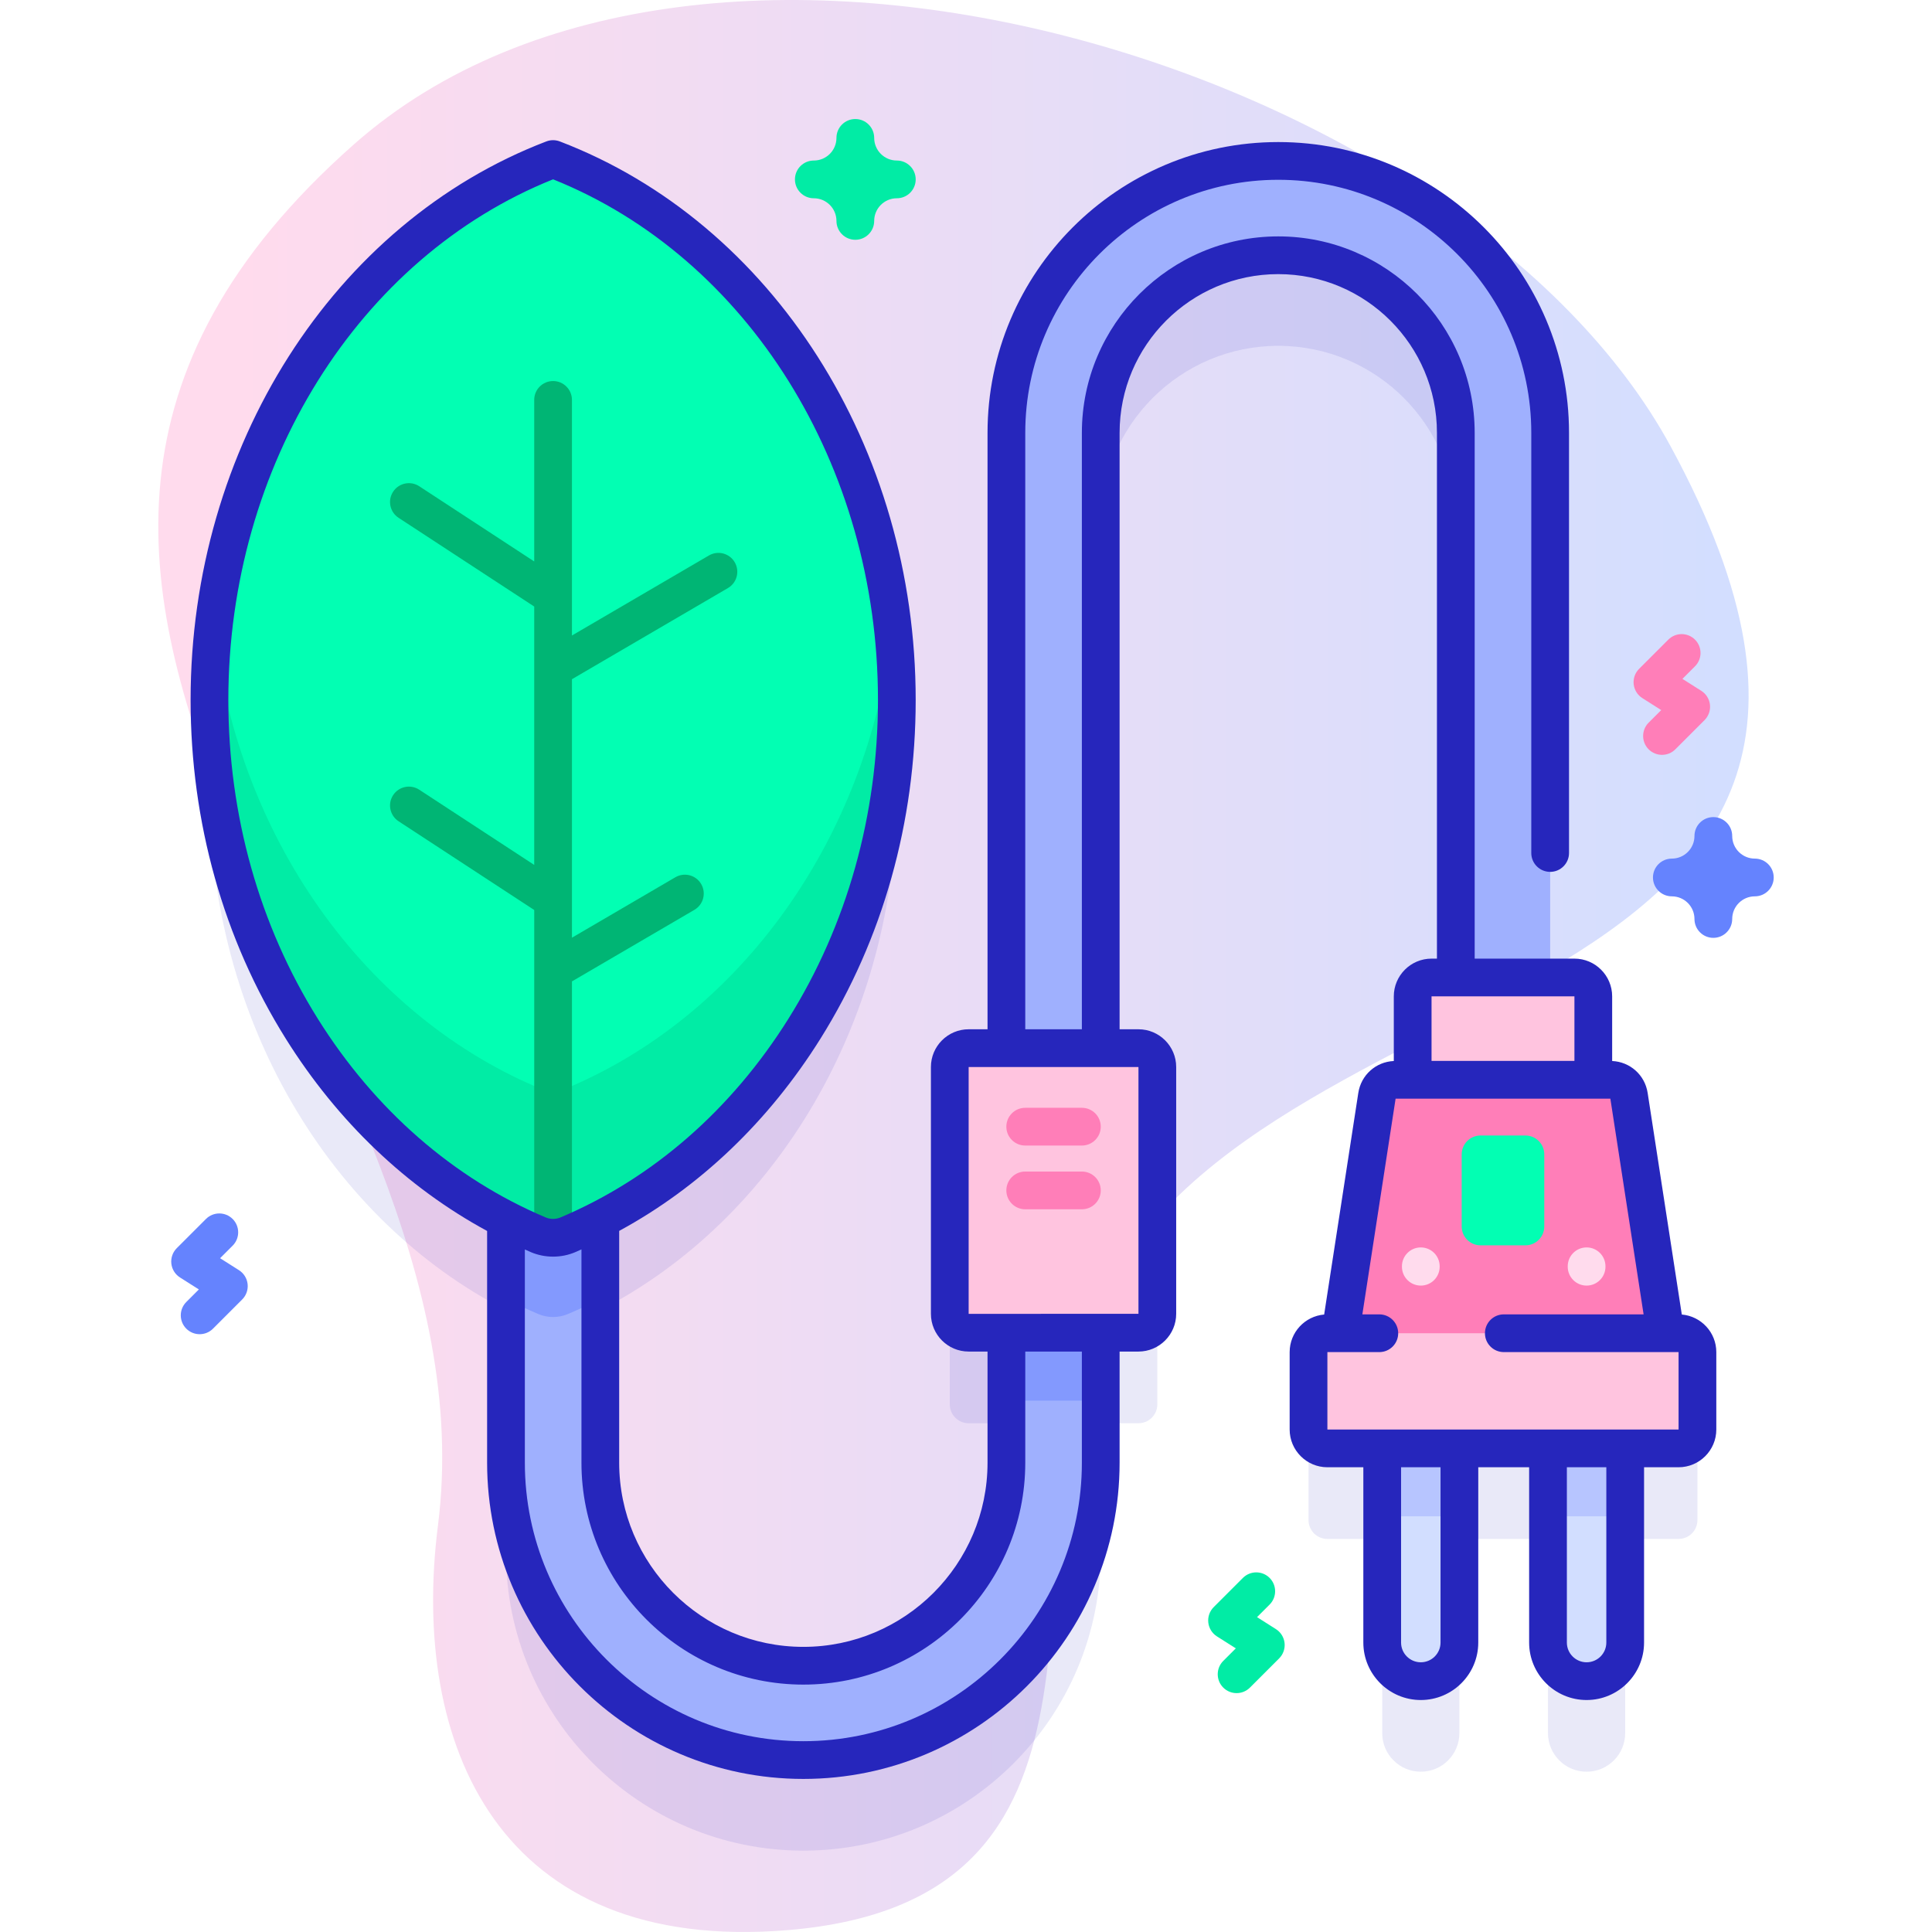 <svg id="Capa_1" enable-background="new 0 0 512 512" height="512" viewBox="0 0 512 512" width="512" xmlns="http://www.w3.org/2000/svg" xmlns:xlink="http://www.w3.org/1999/xlink"><linearGradient id="SVGID_1_" gradientUnits="userSpaceOnUse" x1="41.949" x2="463.401" y1="256" y2="256"><stop offset=".049" stop-color="#ffdbed"/><stop offset=".999" stop-color="#d2deff"/></linearGradient><g><g><path d="m93.821 38.232c-135.327 119.538 38.831 235.409 22.243 366.028-7.375 58.072 16.054 113.588 92.705 107.244 93.413-7.732 59.504-97.209 79.066-156.778 33.66-102.501 240.73-78.56 154.895-236.448-54.778-100.758-255.766-162.321-348.909-80.046z" fill="url(#SVGID_1_)"/></g><g><g><path d="m444.839 377.321h-3.438l-9.697-62.926c-.376-2.439-2.474-4.239-4.942-4.239h-4.523v-22.111c0-2.761-2.239-5-5-5h-6.436v-144.345c0-39.73-32.32-72.05-72.05-72.05-39.72 0-72.05 32.32-72.05 72.05v163.069h-10c-2.761 0-5 2.239-5 5v65.407c0 2.761 2.239 5 5 5h10v34.453c0 29.67-24.13 53.81-53.8 53.81s-53.81-24.14-53.81-53.81v-64.436c46.349-23.853 78.577-76.52 78.577-137.691 0-66.587-38.129-123.082-91.097-143.352-52.969 20.27-91.06 76.766-91.06 143.353 0 61.189 32.214 113.868 78.58 137.711v64.416c0 43.45 35.35 78.81 78.81 78.81 43.45 0 78.8-35.36 78.8-78.81v-34.453h10c2.761 0 5-2.239 5-5v-65.407c0-2.761-2.239-5-5-5h-10v-163.07c0-25.95 21.11-47.05 47.05-47.05 25.95 0 47.05 21.1 47.05 47.05v144.346h-6.429c-2.761 0-5 2.239-5 5v22.111h-4.523c-2.467 0-4.566 1.8-4.942 4.239l-9.697 62.926h-3.438c-2.761 0-5 2.239-5 5v20.516c0 2.761 2.239 5 5 5h14.529v51.453c0 5.65 4.58 10.23 10.23 10.23 5.64 0 10.22-4.58 10.22-10.23v-51.453h23.48v51.453c0 5.65 4.58 10.23 10.23 10.23s10.23-4.58 10.23-10.23v-51.453h14.146c2.761 0 5-2.239 5-5v-20.516c0-2.762-2.238-5.001-5-5.001z" fill="#2626bc" opacity=".1"/><g><g><path d="m386.753 375.28v60.01c0 5.65-4.58 10.23-10.22 10.23-5.65 0-10.23-4.58-10.23-10.23v-60.01z" fill="#d2deff"/><path d="m366.303 375.28h20.45v26.56h-20.45z" fill="#b7c5ff"/></g><g><path d="m430.693 375.28v60.01c0 5.65-4.58 10.23-10.23 10.23s-10.23-4.58-10.23-10.23v-60.01z" fill="#d2deff"/><path d="m410.233 375.28h20.46v26.56h-20.46z" fill="#b7c5ff"/></g></g><g><path d="m410.803 114.7v152.72c0 6.9-5.59 12.5-12.5 12.5-6.9 0-12.5-5.6-12.5-12.5v-152.72c0-25.95-21.1-47.05-47.05-47.05-25.94 0-47.05 21.1-47.05 47.05v272.93c0 43.45-35.35 78.81-78.8 78.81-43.46 0-78.81-35.36-78.81-78.81v-76.55c0-6.9 5.6-12.5 12.5-12.5s12.5 5.6 12.5 12.5v76.55c0 29.67 24.14 53.81 53.81 53.81s53.8-24.14 53.8-53.81v-272.93c0-39.73 32.33-72.05 72.05-72.05 39.73 0 72.05 32.32 72.05 72.05z" fill="#9fb0fe"/></g><path d="m266.703 295.77h25v75.41h-25z" fill="#8399fe"/><path d="m159.093 311.08v33.12c-2.81 1.46-5.68 2.8-8.6 4.03-2.51 1.06-5.34 1.06-7.84 0-2.9-1.23-5.76-2.56-8.56-4.01v-33.14c0-6.9 5.6-12.5 12.5-12.5s12.5 5.6 12.5 12.5z" fill="#8399fe"/><g><g><path d="m55.513 185.503c0-66.587 38.091-123.082 91.059-143.351 52.968 20.269 91.097 76.765 91.097 143.352 0 64.891-36.259 120.227-87.179 141.731-2.504 1.058-5.333 1.058-7.837 0-50.917-21.506-87.14-76.841-87.14-141.732z" fill="#02ffb3"/><path d="m237.671 185.501c0 64.897-36.26 120.228-87.182 141.733-2.504 1.058-5.333 1.058-7.837 0-50.92-21.506-87.141-76.846-87.141-141.733 0-6.61.37-13.11 1.11-19.49 6.59 57.91 42.23 105.57 89.95 123.83 47.72-18.26 83.39-65.92 89.99-123.83.73 6.38 1.11 12.89 1.11 19.49z" fill="#01eca5"/><path d="m194.709 148.998c-1.393-2.383-4.453-3.188-6.84-1.794l-36.297 21.212v-62.438c0-2.761-2.239-5-5-5s-5 2.239-5 5v42.812l-30.471-19.933c-2.312-1.512-5.411-.863-6.921 1.447-1.512 2.311-.864 5.41 1.447 6.921l35.946 23.514v68.471l-30.471-19.933c-2.312-1.513-5.411-.863-6.921 1.447-1.512 2.311-.864 5.41 1.447 6.921l35.946 23.514v84.592c0 2.761 2.239 5 5 5s5-2.239 5-5v-65.67l32.451-18.964c2.384-1.393 3.187-4.456 1.794-6.84-1.394-2.383-4.454-3.188-6.84-1.794l-27.405 16.015v-68.5l41.343-24.16c2.382-1.393 3.185-4.456 1.792-6.84z" fill="#00b574"/></g></g><path d="m422.239 300.917h-47.865v-36.871c0-2.761 2.239-5 5-5h37.865c2.761 0 5 2.239 5 5z" fill="#ffc4df"/><path d="m443.051 364.028h-89.489l11.347-73.633c.376-2.439 2.474-4.238 4.942-4.238h56.912c2.467 0 4.566 1.8 4.942 4.238z" fill="#ff7eb8"/><path d="m444.839 383.837h-93.066c-2.761 0-5-2.239-5-5v-20.515c0-2.761 2.239-5 5-5h93.066c2.761 0 5 2.239 5 5v20.515c0 2.761-2.239 5-5 5z" fill="#ffc4df"/><path d="m404.251 330.029h-11.889c-2.761 0-5-2.239-5-5v-19.112c0-2.761 2.239-5 5-5h11.889c2.761 0 5 2.239 5 5v19.112c0 2.761-2.239 5-5 5z" fill="#02ffb3"/><g fill="#ffdbed"><path d="m420.465 340.695c-2.761 0-5-2.239-5-5v-.115c0-2.761 2.239-5 5-5s5 2.239 5 5v.115c0 2.762-2.238 5-5 5z"/><path d="m376.528 340.695c-2.761 0-5-2.239-5-5v-.115c0-2.761 2.239-5 5-5s5 2.239 5 5v.115c0 2.762-2.239 5-5 5z"/></g><path d="m251.703 348.177v-65.408c0-2.761 2.239-5 5-5h45c2.761 0 5 2.239 5 5v65.408c0 2.761-2.239 5-5 5h-45c-2.762 0-5-2.239-5-5z" fill="#ffc4df"/><path d="m445.696 348.365-9.051-58.731c-.733-4.753-4.651-8.235-9.407-8.456v-17.132c0-5.514-4.486-10-10-10h-26.432v-139.35c0-28.7-23.35-52.05-52.05-52.05s-52.05 23.35-52.05 52.05v158.073h-15v-158.073c0-36.971 30.079-67.05 67.05-67.05s67.05 30.079 67.05 67.05v111.359c0 2.761 2.239 5 5 5s5-2.239 5-5v-111.359c0-42.485-34.564-77.05-77.05-77.05s-77.05 34.564-77.05 77.05v158.073h-5.004c-5.514 0-10 4.486-10 10v65.408c0 5.514 4.486 10 10 10h5.004v29.451c0 26.913-21.895 48.808-48.808 48.808s-48.808-21.895-48.808-48.808v-61.427c21.282-11.552 39.558-28.937 53.32-50.909 16.523-26.379 25.257-57.428 25.257-89.79 0-66.95-37.9-126.435-94.31-148.021-1.151-.44-2.423-.44-3.574 0-56.387 21.578-94.272 81.063-94.272 148.021 0 32.365 8.727 63.413 25.238 89.789 13.763 21.986 32.047 39.379 53.341 50.931v61.406c0 46.212 37.596 83.808 83.808 83.808s83.808-37.596 83.808-83.808v-29.451h4.996c5.514 0 10-4.486 10-10v-65.408c0-5.514-4.486-10-10-10h-4.996v-158.073c0-23.187 18.863-42.05 42.05-42.05s42.05 18.863 42.05 42.05v139.35h-1.433c-5.514 0-10 4.486-10 10v17.132c-4.756.221-8.674 3.702-9.407 8.456l-9.05 58.731c-5.114.437-9.143 4.732-9.143 9.957v20.516c0 5.514 4.486 10 10 10h9.526v46.458c0 8.397 6.831 15.228 15.228 15.228s15.229-6.831 15.229-15.228v-46.458h13.481v46.458c0 8.397 6.831 15.228 15.228 15.228s15.229-6.831 15.229-15.228v-46.458h9.146c5.514 0 10-4.486 10-10v-20.516c-.001-5.226-4.03-9.52-9.144-9.957zm-361.469-78.38c-15.514-24.783-23.714-53.997-23.714-84.482 0-62.13 34.501-117.307 86.059-137.981 51.58 20.683 86.097 75.86 86.097 137.981 0 30.481-8.207 59.695-23.732 84.481-15.121 24.141-36.004 42.345-60.392 52.645-1.253.529-2.692.529-3.947 0-24.383-10.299-45.259-28.503-60.371-52.644zm202.48 117.643c0 40.698-33.11 73.808-73.808 73.808s-73.808-33.11-73.808-73.808v-56.509c.54.237 1.072.492 1.616.722 1.863.787 3.864 1.181 5.864 1.181s4.001-.394 5.864-1.181c.557-.235 1.102-.496 1.656-.739v56.527c0 32.427 26.381 58.808 58.808 58.808s58.808-26.381 58.808-58.808v-29.451h15zm14.996-39.451-45 .006v-65.414h45zm115.536-84.131v17.11h-37.865v-17.11zm-35.483 171.249c0 2.883-2.346 5.228-5.229 5.228s-5.228-2.345-5.228-5.228v-46.458h10.457zm43.938 0c0 2.883-2.346 5.228-5.229 5.228s-5.228-2.345-5.228-5.228v-46.458h10.457zm19.145-56.458h-93.066v-20.516h13.763c2.761 0 5-2.239 5-5s-2.239-5-5-5h-4.495l8.809-57.165h56.912l8.809 57.165h-37.044c-2.761 0-5 2.239-5 5s2.239 5 5 5h46.313v20.516z" fill="#2626bc"/><g><g><path d="m286.713 303.58h-15.02c-2.762 0-5-2.239-5-5s2.238-5 5-5h15.02c2.762 0 5 2.239 5 5s-2.239 5-5 5z" fill="#ff7eb8"/></g><g><path d="m286.713 320.473h-15.02c-2.762 0-5-2.239-5-5s2.238-5 5-5h15.02c2.762 0 5 2.239 5 5s-2.239 5-5 5z" fill="#ff7eb8"/></g></g></g><path d="m327.712 448.694c-1.28 0-2.559-.488-3.536-1.464-1.953-1.953-1.953-5.119 0-7.071l3.328-3.327-5.002-3.172c-1.282-.813-2.125-2.165-2.292-3.673s.361-3.012 1.434-4.085l7.742-7.742c1.953-1.952 5.118-1.952 7.071 0 1.953 1.953 1.953 5.119 0 7.071l-3.328 3.328 5.002 3.172c1.282.813 2.125 2.165 2.292 3.673s-.361 3.012-1.434 4.085l-7.742 7.742c-.976.975-2.255 1.463-3.535 1.463z" fill="#01eca5"/><path d="m440.446 200.045c-1.28 0-2.559-.488-3.536-1.464-1.953-1.953-1.953-5.119 0-7.071l3.328-3.328-5.002-3.173c-1.282-.813-2.125-2.164-2.292-3.673s.361-3.012 1.434-4.085l7.742-7.742c1.953-1.952 5.118-1.952 7.071 0 1.953 1.953 1.953 5.119 0 7.071l-3.328 3.327 5.002 3.173c1.282.813 2.125 2.164 2.292 3.673s-.361 3.012-1.434 4.085l-7.742 7.742c-.976.977-2.255 1.465-3.535 1.465z" fill="#ff7eb8"/><path d="m52.909 353.577c-1.28 0-2.559-.488-3.536-1.464-1.953-1.953-1.953-5.118 0-7.071l3.328-3.328-5.002-3.173c-1.282-.813-2.125-2.164-2.292-3.673s.361-3.012 1.434-4.085l7.742-7.742c1.953-1.952 5.118-1.952 7.071 0 1.953 1.953 1.953 5.119 0 7.071l-3.328 3.327 5.002 3.173c1.282.813 2.125 2.164 2.292 3.673s-.361 3.011-1.434 4.085l-7.742 7.742c-.976.977-2.256 1.465-3.535 1.465z" fill="#6583fe"/><path d="m226.669 63.544c-2.761 0-5-2.239-5-5 0-3.309-2.691-6-6-6-2.761 0-5-2.239-5-5s2.239-5 5-5c3.309 0 6-2.691 6-6 0-2.761 2.239-5 5-5s5 2.239 5 5c0 3.309 2.691 6 6 6 2.761 0 5 2.239 5 5s-2.239 5-5 5c-3.309 0-6 2.691-6 6 0 2.762-2.238 5-5 5z" fill="#01eca5"/><path d="m454.051 248.54c-2.761 0-5-2.239-5-5 0-3.309-2.691-6-6-6-2.761 0-5-2.239-5-5s2.239-5 5-5c3.309 0 6-2.691 6-6 0-2.761 2.239-5 5-5s5 2.239 5 5c0 3.309 2.691 6 6 6 2.761 0 5 2.239 5 5s-2.239 5-5 5c-3.309 0-6 2.691-6 6 0 2.761-2.239 5-5 5z" fill="#6583fe"/></g></g></svg>